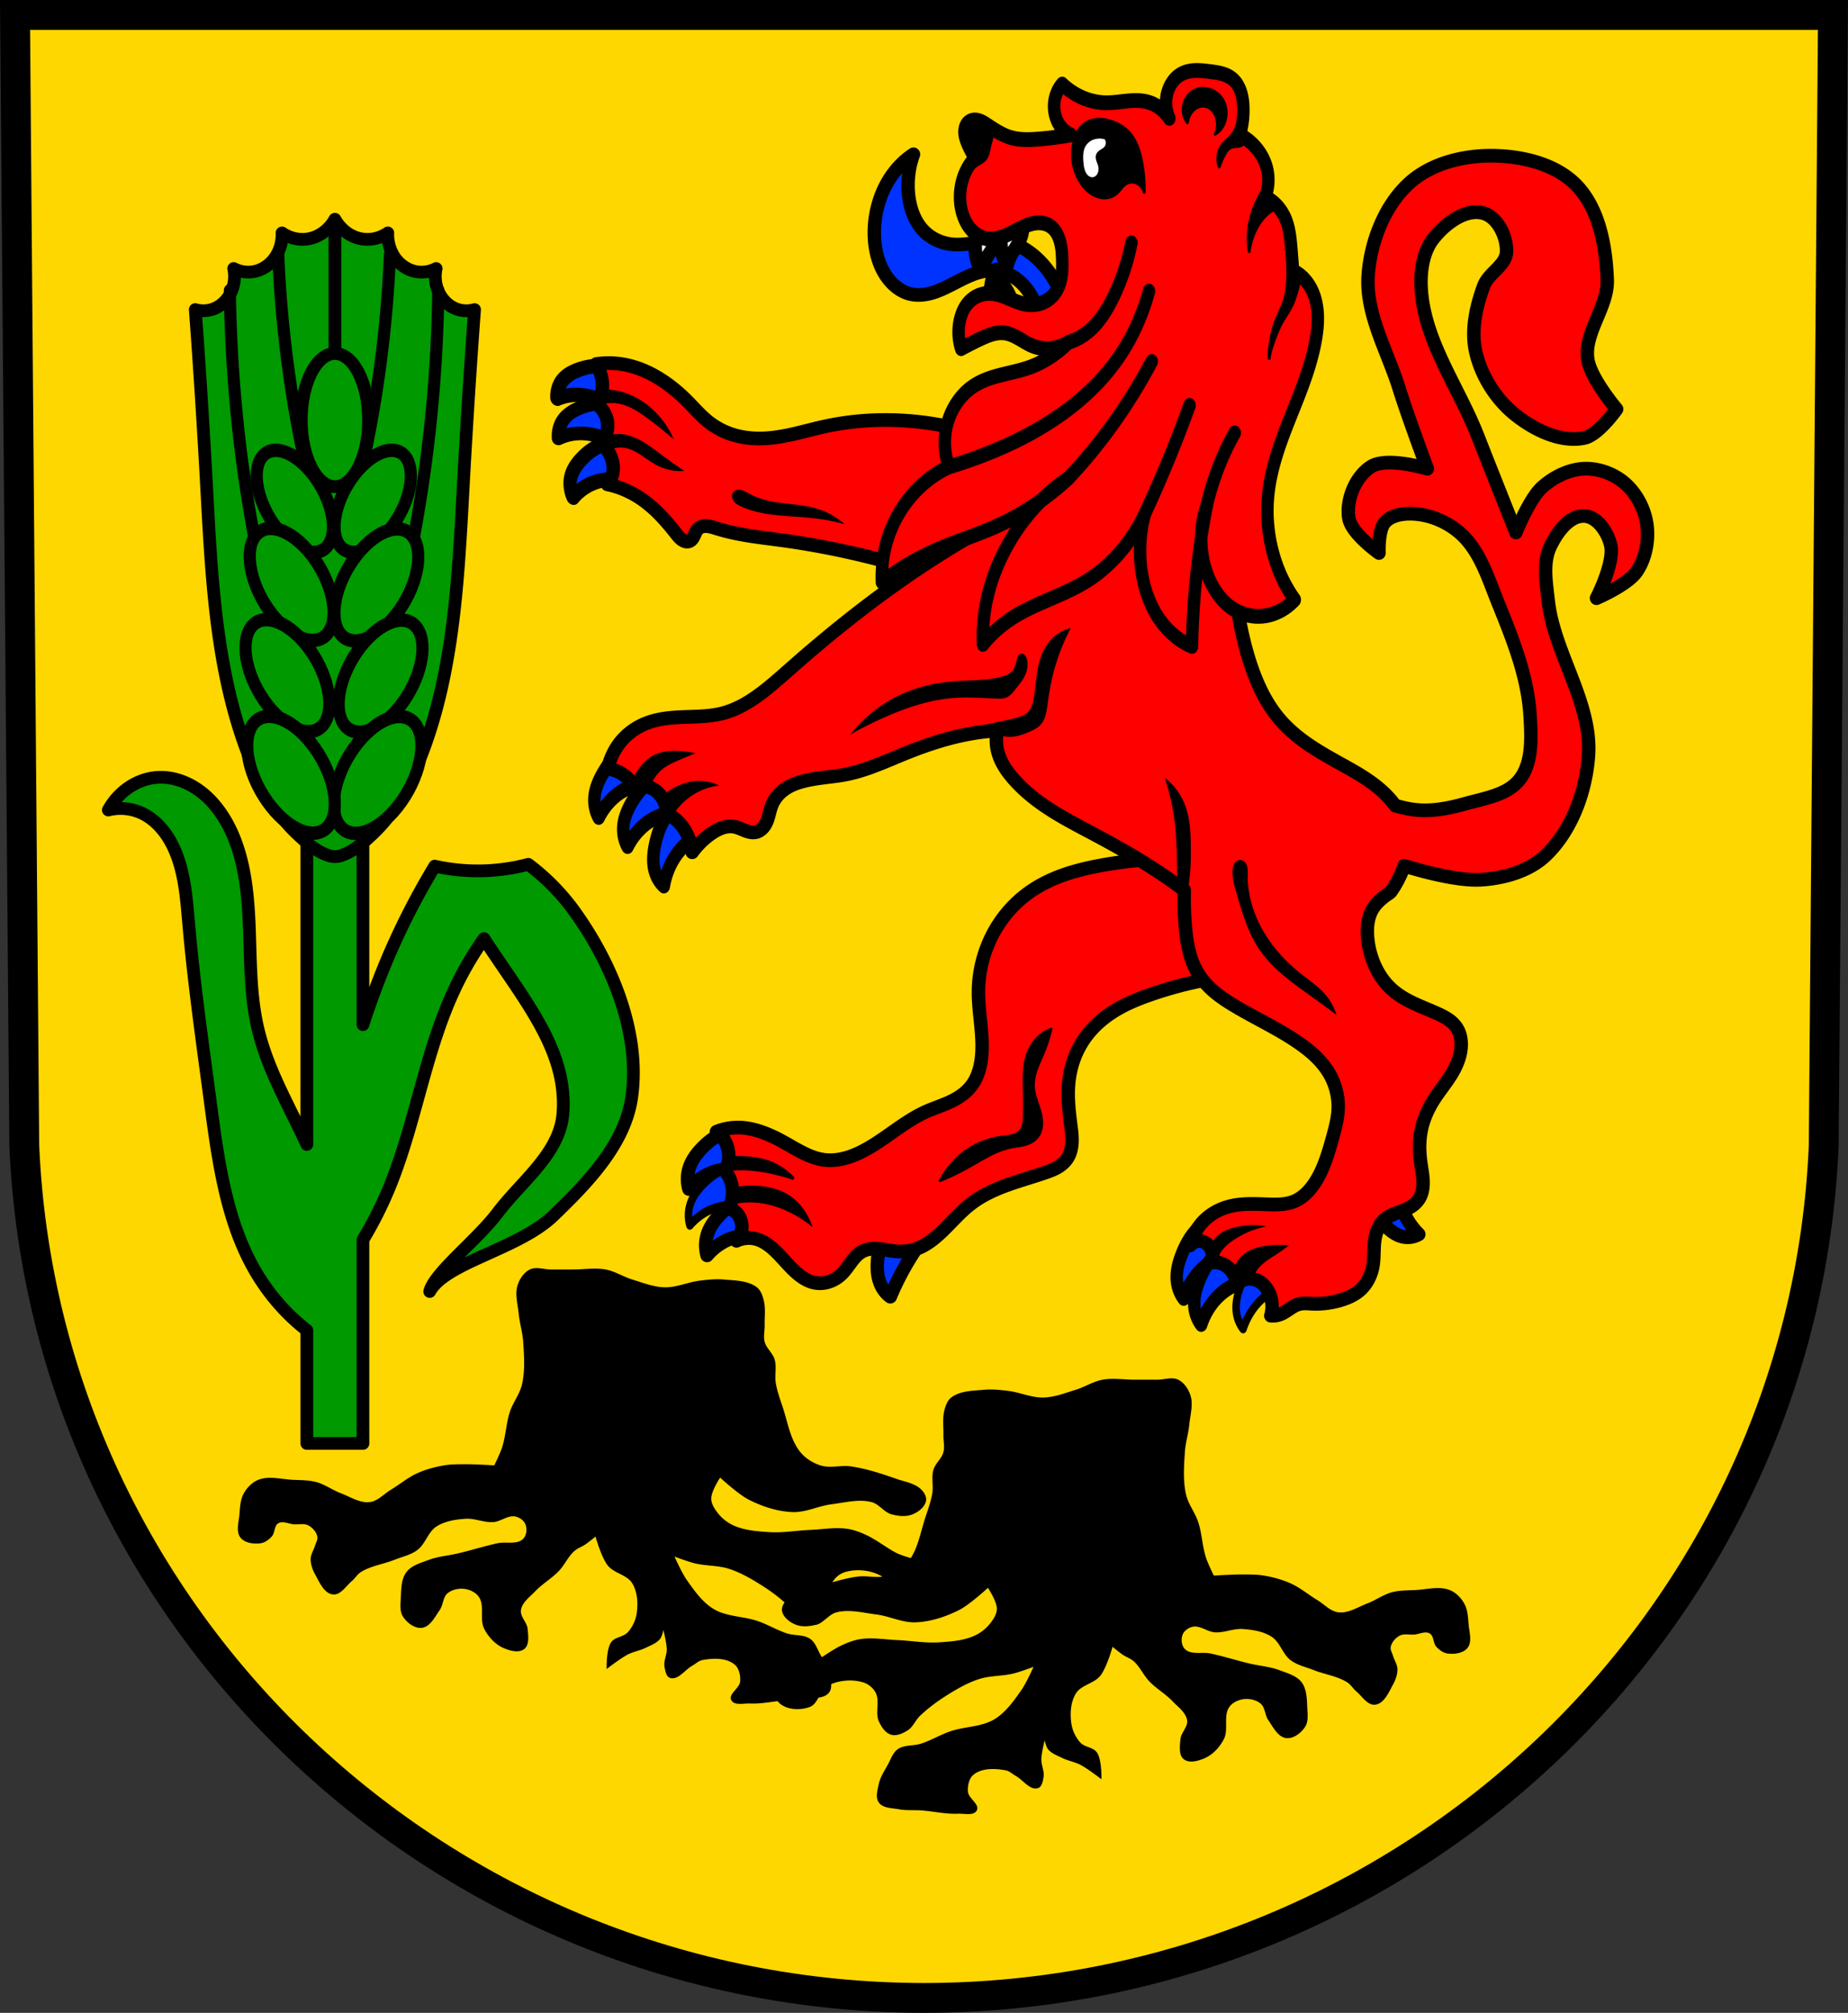 <svg xmlns="http://www.w3.org/2000/svg" width="726.469" height="791.22" viewBox="0 0 192.212 209.344"><rect x="0" y="0" width="192.212" height="209.344" fill="#333333" stroke="none"/><g transform="translate(-2.089 -7.323)"><path style="fill:gold;fill-opacity:1;fill-rule:evenodd;stroke:none;stroke-width:3.104;stroke-opacity:1" d="m192.736 8.875-.96 117.58c-2.092 49.46-43.439 88.631-93.581 88.659-50.097-.06-91.46-39.246-93.582-88.659l-.96-117.58h94.54z"/><path style="fill:none;fill-rule:evenodd;stroke:#000;stroke-width:3.104;stroke-opacity:1" d="m192.736 8.875-.96 117.58c-2.092 49.46-43.439 88.631-93.581 88.659-50.097-.06-91.46-39.246-93.582-88.659l-.96-117.58h94.54z"/><path style="fill:#000;stroke:none;stroke-width:.265;stroke-linecap:round;stroke-linejoin:round;stroke-miterlimit:4;stroke-dasharray:none;stroke-opacity:1" d="M82.78 151.158c-.132-.8.108-1.65-.116-2.43-.195-.68-.862-1.167-1.041-1.852-.147-.56.012-1.158 0-1.736-.02-.888.122-1.806-.116-2.662-.13-.466-.31-.98-.694-1.273-.946-.72-2.29-.703-3.473-.81-.807-.074-1.625.021-2.43.115-1.248.146-2.448.727-3.704.695-1.15-.03-2.256-.473-3.356-.81-.946-.29-1.805-.866-2.778-1.042-1.1-.2-2.238 0-3.356 0H59.4c-.733 0-1.54-.32-2.2 0-.617.3-1.06.967-1.272 1.62-.31.955.017 2.01.116 3.01.096.972.398 1.918.462 2.893.097 1.463.205 2.967-.115 4.398-.23 1.028-.947 1.892-1.273 2.893-.392 1.202-.42 2.502-.81 3.704-.209.64-.81 1.852-.81 1.852s-1.929-.12-2.894-.116c-.773.004-1.553-.012-2.315.116-.951.16-1.897.416-2.778.81-.996.446-1.842 1.173-2.777 1.736-.726.437-1.358 1.178-2.2 1.273-1.042.119-2.027-.553-3.009-.926-.871-.33-1.645-.917-2.546-1.157-.786-.21-1.617-.193-2.43-.231-1.195-.057-2.474-.436-3.588 0-.636.248-1.168.795-1.505 1.388-.37.652-.403 1.453-.463 2.2-.065.808-.39 1.796.116 2.43.45.563 1.37.675 2.083.579.446-.06.852-.365 1.158-.695.351-.38.244-1.132.694-1.389.47-.268 1.08.076 1.62.116.502.037 1.06-.12 1.505.116.437.23.82.674.926 1.157.068.311-.143.62-.232.926-.136.469-.452.901-.463 1.389-.012.562.193 1.128.463 1.62.448.815.93 1.977 1.852 2.084.798.091 1.354-.872 1.968-1.39.334-.28.558-.69.926-.925 1.039-.664 2.326-.818 3.472-1.273.819-.326 1.727-.51 2.43-1.042.832-.629 1.094-1.862 1.968-2.43.87-.567 1.973-.736 3.01-.81.968-.07 1.923.407 2.893.347.793-.05 1.536-.743 2.314-.58.43.092.88.402 1.042.811.187.472.124 1.142-.232 1.505-.63.643-1.781.273-2.662.463-1.363.293-2.695.716-4.05 1.041-1.038.249-2.127.318-3.125.695-.824.31-1.788.567-2.315 1.273-.543.728-.535 1.755-.579 2.662-.032.66-.13 1.414.232 1.967.416.638 1.213 1.254 1.967 1.158.866-.11 1.351-1.137 1.852-1.852.366-.523.32-1.326.81-1.736.46-.385 1.142-.533 1.736-.463.566.066 1.172.348 1.505.81.663.922.056 2.348.579 3.356.426.824 1.12 1.59 1.967 1.968.67.299 1.627.575 2.2.116.548-.441.408-1.382.346-2.084-.06-.692-.803-1.28-.694-1.967.129-.816.937-1.368 1.505-1.968.733-.775 1.694-1.31 2.43-2.083.607-.637.962-1.5 1.62-2.083.337-.299.787-.44 1.158-.695.363-.248 1.041-.81 1.041-.81s.596 2.156 1.274 3.01c.652.821 2.002.953 2.546 1.851.545.9.616 2.083.463 3.125a3.826 3.826 0 0 1-.926 1.968c-.453.5-1.356.483-1.736 1.041-.528.776-.463 2.778-.463 2.778s1.41-1.095 2.199-1.505c.585-.304 1.26-.404 1.852-.694.529-.259 1.13-.471 1.504-.926.21-.254.347-.926.347-.926s.331 1.302.348 1.968c.015.622-.337 1.238-.232 1.852.073.425.167 1.029.579 1.157.84.262 1.544-.847 2.315-1.273.347-.192.65-.506 1.041-.579 1.11-.208 2.488-.259 3.357.463.469.39.614 1.127.578 1.736-.042.724-1.259 1.324-.925 1.968.306.591 1.302.319 1.967.347 1.277.054 2.544-.258 3.82-.347.77-.055 1.555.027 2.314-.116.72-.135 1.655-.1 2.083-.695.384-.532.144-1.327 0-1.967-.158-.707-.574-1.333-.925-1.968-.311-.561-.518-1.249-1.042-1.62-.68-.482-1.64-.319-2.43-.579-1.035-.34-1.98-.915-3.01-1.273-1.512-.525-3.262-.44-4.63-1.273-1.165-.71-1.99-1.893-2.777-3.01-.527-.747-1.273-2.43-1.273-2.43s1.372.52 2.083.695c1.177.289 2.435.207 3.588.579 1.15.37 2.215.982 3.24 1.62 1.03.64 2.015 1.365 2.894 2.199.477.452.718 1.153 1.273 1.505.506.32 1.161.63 1.736.462.603-.176 1.013-.817 1.273-1.388.42-.919-.136-2.123.348-3.01a2.255 2.255 0 0 1 1.273-1.041c1.186-.362 2.605-.228 3.703.347.85.444.957 1.857 1.852 2.199 1.02.389 2.484.323 3.24-.463.512-.53.583-1.55.232-2.199-.68-1.26-2.566-1.274-3.819-1.968-1.06-.586-2.019-1.359-3.125-1.851-.59-.263-1.211-.491-1.852-.579-1.262-.173-2.546.062-3.82.116-1.427.06-2.855.325-4.281.231-1.254-.082-2.56-.176-3.704-.694a4.426 4.426 0 0 1-1.62-1.273c-.343-.434-.685-.953-.695-1.505-.013-.795.926-2.199.926-2.199s1.878 1.747 3.01 2.315c1.396.701 2.951 1.212 4.513 1.273 1.376.053 2.685-.637 4.051-.81 1.38-.176 2.818-.571 4.167-.232.789.199 1.3 1.053 2.083 1.273.705.199 1.522.28 2.199 0 .605-.25 1.257-.747 1.389-1.388.083-.408-.174-.86-.463-1.158-.674-.694-1.75-.835-2.662-1.157-1.51-.533-3.048-1.031-4.63-1.273-1.068-.164-2.212.216-3.24-.116-.795-.256-1.56-.739-2.084-1.389-1.064-1.323-1.31-3.136-1.852-4.745-.269-.799-.557-1.6-.694-2.43z"/><path style="fill:#000;stroke:none;stroke-width:.265;stroke-linecap:round;stroke-linejoin:round;stroke-miterlimit:4;stroke-dasharray:none;stroke-opacity:1" d="M99.058 162.624c.132-.8-.108-1.651.116-2.43.196-.681.862-1.167 1.041-1.853.147-.56-.012-1.157 0-1.736.02-.888-.122-1.806.116-2.662.13-.465.31-.98.695-1.273.946-.72 2.288-.702 3.472-.81.808-.073 1.625.022 2.43.116 1.248.146 2.448.727 3.704.694 1.15-.03 2.256-.472 3.356-.81.946-.29 1.805-.865 2.778-1.042 1.1-.2 2.238 0 3.356 0h2.315c.733 0 1.54-.32 2.2 0 .617.3 1.06.967 1.272 1.62.31.956-.017 2.011-.115 3.01-.096.972-.399 1.919-.463 2.893-.097 1.464-.205 2.967.115 4.399.23 1.028.947 1.891 1.274 2.893.391 1.202.42 2.502.81 3.704.208.64.81 1.851.81 1.851s1.928-.12 2.893-.115c.773.004 1.553-.013 2.315.115.951.16 1.898.416 2.778.81.996.447 1.842 1.174 2.778 1.737.725.436 1.357 1.177 2.199 1.273 1.042.118 2.028-.554 3.009-.926.871-.33 1.645-.917 2.546-1.158.786-.21 1.618-.192 2.43-.231 1.195-.057 2.475-.435 3.588 0 .636.249 1.168.795 1.505 1.389.37.651.403 1.452.463 2.199.065.808.39 1.797-.116 2.43-.45.564-1.369.676-2.083.58-.446-.061-.852-.365-1.157-.695-.352-.38-.245-1.133-.695-1.39-.47-.267-1.08.076-1.62.117-.502.037-1.06-.12-1.505.115-.437.231-.82.675-.926 1.158-.068.31.143.62.232.926.136.468.452.9.463 1.388.012.562-.193 1.128-.463 1.62-.448.815-.93 1.978-1.852 2.084-.798.092-1.354-.872-1.968-1.389-.333-.281-.558-.69-.926-.926-1.038-.663-2.326-.818-3.472-1.273-.819-.325-1.727-.51-2.43-1.041-.831-.63-1.094-1.863-1.968-2.431-.87-.566-1.973-.736-3.009-.81-.969-.07-1.924.408-2.893.347-.794-.05-1.537-.743-2.315-.579-.43.091-.88.402-1.042.81-.187.472-.124 1.143.232 1.505.63.643 1.781.274 2.662.463 1.363.293 2.695.717 4.05 1.042 1.038.248 2.127.318 3.125.694.824.311 1.789.567 2.315 1.273.543.728.535 1.755.579 2.662.032.66.13 1.415-.232 1.968-.415.637-1.212 1.253-1.967 1.157-.866-.11-1.351-1.137-1.852-1.852-.366-.523-.32-1.326-.81-1.736-.46-.384-1.141-.532-1.736-.463-.566.067-1.172.348-1.505.81-.663.922-.056 2.349-.578 3.357-.427.823-1.12 1.59-1.968 1.967-.67.3-1.627.576-2.199.116-.549-.44-.408-1.382-.347-2.083.06-.693.803-1.28.694-1.968-.129-.815-.937-1.367-1.504-1.967-.734-.775-1.695-1.311-2.43-2.083-.608-.637-.963-1.5-1.621-2.084-.337-.298-.787-.44-1.158-.694-.363-.249-1.041-.81-1.041-.81s-.596 2.156-1.273 3.009c-.653.822-2.003.954-2.547 1.852-.545.9-.616 2.083-.463 3.125.106.717.44 1.43.926 1.967.453.5 1.357.484 1.736 1.042.529.776.463 2.777.463 2.777s-1.41-1.094-2.199-1.504c-.585-.304-1.26-.405-1.852-.695-.528-.258-1.13-.47-1.504-.925-.21-.255-.347-.926-.347-.926s-.33 1.301-.348 1.967c-.015.622.337 1.239.232 1.852-.073.425-.167 1.029-.579 1.157-.84.262-1.544-.847-2.315-1.273-.347-.192-.65-.505-1.041-.578-1.11-.208-2.488-.259-3.357.463-.469.39-.614 1.127-.578 1.736.043.723 1.26 1.324.926 1.967-.307.591-1.303.32-1.968.347-1.277.054-2.544-.257-3.82-.347-.77-.054-1.555.027-2.314-.116-.72-.135-1.655-.1-2.083-.694-.384-.532-.143-1.328 0-1.968.158-.707.575-1.333.926-1.967.31-.562.517-1.25 1.041-1.62.68-.482 1.64-.32 2.43-.58 1.036-.339 1.981-.915 3.01-1.272 1.512-.525 3.262-.441 4.63-1.273 1.165-.71 1.99-1.894 2.777-3.01.527-.747 1.273-2.43 1.273-2.43s-1.372.52-2.083.694c-1.176.29-2.435.207-3.588.58-1.15.37-2.215.981-3.24 1.62-1.029.64-2.015 1.365-2.894 2.198-.477.453-.718 1.153-1.273 1.505-.506.32-1.161.63-1.736.463-.603-.176-1.012-.818-1.273-1.389-.42-.918.137-2.123-.348-3.01a2.255 2.255 0 0 0-1.273-1.04c-1.186-.363-2.605-.229-3.703.346-.85.445-.957 1.858-1.852 2.2-1.02.388-2.484.322-3.24-.463-.512-.531-.582-1.55-.232-2.2.68-1.26 2.566-1.274 3.82-1.967 1.059-.586 2.018-1.36 3.124-1.852.59-.263 1.211-.49 1.852-.579 1.262-.173 2.547.063 3.82.116 1.427.06 2.855.326 4.282.232 1.253-.083 2.56-.176 3.703-.695a4.426 4.426 0 0 0 1.62-1.273c.343-.433.686-.952.695-1.504.013-.796-.926-2.2-.926-2.2s-1.878 1.747-3.01 2.315c-1.396.702-2.95 1.213-4.513 1.273-1.376.054-2.685-.636-4.05-.81-1.38-.175-2.818-.57-4.167-.231-.79.198-1.3 1.052-2.084 1.273-.705.198-1.521.28-2.199 0-.605-.25-1.257-.748-1.389-1.389-.083-.407.174-.86.463-1.157.674-.695 1.75-.836 2.662-1.158 1.51-.532 3.048-1.03 4.63-1.273 1.068-.164 2.212.216 3.24-.116.795-.256 1.56-.738 2.084-1.388 1.064-1.323 1.31-3.137 1.852-4.746.269-.798.557-1.599.694-2.43z"/><g style="stroke-width:1.052"><g style="stroke-width:1.052"><path style="fill:#03f;fill-opacity:1;fill-rule:evenodd;stroke:#000;stroke-width:1.484;stroke-linecap:butt;stroke-linejoin:round;stroke-miterlimit:4;stroke-dasharray:none;stroke-opacity:1" d="M-361.733 49.15c-.547-.018-1.09.063-1.59.317-.535.273-.996.743-1.302 1.327.925.112 1.83.465 2.629 1.024 1.03.721 1.88 1.788 2.424 3.04l3.182-1.564c-.276-1.102-.866-2.093-1.653-2.777-.787-.683-1.746-1.05-2.712-1.246a5.94 5.94 0 0 0-.978-.122z" transform="matrix(.798 -.51 .501 .813 325.706 -174.34)"/><g style="stroke-width:1.052"><path d="M142.424 170.36a34.204 34.204 0 0 0-16.97-8.099 34.12 34.12 0 0 0-14.655.771 15.344 15.344 0 0 1 4.242-8.098c3.266-3.253 7.827-4.856 12.342-5.785 5.083-1.046 10.416-1.353 15.426 0a24.21 24.21 0 0 1 12.727 8.484zM159.133 137.095a34.203 34.203 0 0 0-12.31-14.213 34.119 34.119 0 0 0-13.74-5.157 15.345 15.345 0 0 1 7.129-5.725c4.294-1.674 9.116-1.318 13.625-.363 5.077 1.075 10.088 2.928 14.138 6.173 4.05 3.244 7 7.836 8.268 12.868z" style="fill:#03f;fill-opacity:1;fill-rule:evenodd;stroke:#000;stroke-width:7.259;stroke-linecap:butt;stroke-linejoin:round;stroke-miterlimit:4;stroke-dasharray:none;stroke-opacity:1" transform="matrix(.151 -.096 .111 .18 26.837 40.387)"/><path d="M-356.808 46.19a4.726 4.726 0 0 1-.428 1.883c-.395.85-1.052 1.527-1.82 1.878a2.98 2.98 0 0 1 .072 1.878 2.565 2.565 0 0 1-.787 1.235 1.973 1.973 0 0 1-1.252.473 3.566 3.566 0 0 1 0 2.818c-.339.76-.965 1.333-1.674 1.537 1.046.986 1.9 2.251 2.476 3.672.607 1.496.904 3.14 1.092 4.781.035.309.068.624.174.91.053.142.124.276.217.387a.761.761 0 0 0 .337.24.727.727 0 0 0 .425 0c.139-.04.27-.11.397-.187.254-.156.498-.348.78-.41.174-.039.357-.024.53.03.172.053.334.144.485.257.3.224.55.53.805.822 1.619 1.866 3.535 3.33 5.387 4.868a92.427 92.427 0 0 1 12.086 12.125l4.15-2.647 5.679-10.332c-3.364-3.168-7.238-5.585-11.357-7.087-2.003-.73-4.072-1.25-5.986-2.257-.957-.503-1.873-1.13-2.669-1.93a8.43 8.43 0 0 1-1.903-2.9c-.417-1.085-.598-2.27-.873-3.416-.516-2.142-1.39-4.19-2.694-5.806-1.01-1.252-2.27-2.226-3.65-2.823z" style="fill:red;fill-opacity:1;fill-rule:evenodd;stroke:#000;stroke-width:1.484;stroke-linecap:butt;stroke-linejoin:round;stroke-miterlimit:4;stroke-dasharray:none;stroke-opacity:1" transform="matrix(.798 -.51 .501 .813 325.706 -174.34)"/><path d="m-357.6 48.948-1.329 1.195c.849.174 1.651.647 2.275 1.345.71.793 1.17 1.839 1.584 2.882a48.283 48.283 0 0 1 1.165 3.287 9.61 9.61 0 0 0-.128-3.522c-.292-1.294-.86-2.5-1.638-3.48a7.217 7.217 0 0 0-1.93-1.707zM-360.913 53.324l.273 1.537c.705.033 1.397.372 1.911.94.378.416.656.941.903 1.476.246.536.468 1.09.754 1.597.566 1.005 1.386 1.809 2.33 2.284a58.61 58.61 0 0 1-1.13-2.647c-.299-.753-.585-1.516-.943-2.234-.358-.717-.794-1.392-1.35-1.907-.772-.716-1.765-1.094-2.748-1.046zM-351.12 65.945a.674.674 0 0 0-.656.4.936.936 0 0 0-.085.384c-.003.133.02.266.057.391.076.251.213.47.356.677 1.564 2.275 3.902 3.577 5.97 5.209.933.736 1.822 1.55 2.657 2.434a8.335 8.335 0 0 0-1.274-2.52c-.843-1.124-1.935-1.942-2.99-2.783-1.057-.84-2.114-1.745-2.835-2.98-.13-.224-.25-.459-.398-.667-.148-.21-.33-.395-.548-.486a.761.761 0 0 0-.254-.06z" style="fill:#000;fill-rule:evenodd;stroke:none;stroke-width:.297px;stroke-linecap:butt;stroke-linejoin:miter;stroke-opacity:1" transform="matrix(.798 -.51 .501 .813 325.706 -174.34)"/></g></g><path d="M-337.244 44.233c-1.253.797-2.325 1.98-3.078 3.4-.753 1.419-1.185 3.07-1.24 4.74-.05 1.513.215 3.06.883 4.356.67 1.295 1.762 2.316 3.024 2.638.776.197 1.588.131 2.362-.077.774-.209 1.516-.557 2.246-.923 1.46-.734 2.954-1.568 4.542-1.533 1.045.023 2.078.437 2.93 1.146 1.226 1.019 2.066 2.653 2.262 4.4l3.187-.481c-.44-2.177-1.437-4.195-2.827-5.728-1.228-1.354-2.795-2.34-4.473-2.532-1.814-.209-3.63.504-5.449.362-1.34-.105-2.684-.715-3.598-1.87-.797-1.008-1.222-2.369-1.336-3.737a9.67 9.67 0 0 1 .565-4.16zm-19.68 105.945a3.87 3.87 0 0 0-1.092.151c-.951.274-1.804.905-2.549 1.651-.661.664-1.269 1.463-1.512 2.443a3.958 3.958 0 0 0 .039 2.023 6.385 6.385 0 0 1 2.351-1.717 5.556 5.556 0 0 1 3.544-.247l1.005-3.87a3.992 3.992 0 0 0-1.786-.434zm69.734 3.813a6.24 6.24 0 0 0 .095 3.385c.342 1.076.975 1.998 1.693 2.778.639.694 1.386 1.309 2.244 1.478a2.516 2.516 0 0 0 1.71-.28 7.478 7.478 0 0 1-1.728-2.54 8.726 8.726 0 0 1-.62-4.098z" style="fill:#03f;fill-opacity:1;fill-rule:evenodd;stroke:#000;stroke-width:1.484;stroke-linecap:butt;stroke-linejoin:round;stroke-miterlimit:4;stroke-dasharray:none;stroke-opacity:1" transform="matrix(.942 0 0 .959 414.783 -19.047)"/><path d="M167.882 621.455a34.204 34.204 0 0 0-18.77 1.114 34.12 34.12 0 0 0-12.456 7.76 15.344 15.344 0 0 1-.202-9.141c1.286-4.426 4.505-8.034 8.007-11.03 3.944-3.373 8.465-6.22 13.505-7.457a24.21 24.21 0 0 1 15.243 1.275z" style="fill:#03f;fill-opacity:1;fill-rule:evenodd;stroke:#000;stroke-width:4.356;stroke-linecap:butt;stroke-linejoin:round;stroke-miterlimit:4;stroke-dasharray:none;stroke-opacity:1" transform="matrix(.178 0 0 .212 49.519 1.125)"/><path d="M-354.918 157.373a3.87 3.87 0 0 0-1.091.151c-.952.274-1.805.905-2.55 1.651-.661.664-1.268 1.463-1.511 2.443a3.958 3.958 0 0 0 .038 2.023 6.387 6.387 0 0 1 2.351-1.718 5.556 5.556 0 0 1 3.544-.246l1.005-3.87a3.994 3.994 0 0 0-1.786-.434zM-332.795 158.173l-4.978.26c-.936.337-1.774 1.041-2.346 1.973-.573.932-.874 2.06-1.028 3.195-.137 1.008-.158 2.078.199 3.009.24.625.646 1.16 1.148 1.512a29.96 29.96 0 0 1 2.224-4.249 27.144 27.144 0 0 1 4.781-5.7z" style="fill:#03f;fill-opacity:1;fill-rule:evenodd;stroke:#000;stroke-width:1.484;stroke-linecap:butt;stroke-linejoin:round;stroke-miterlimit:4;stroke-dasharray:none;stroke-opacity:1" transform="matrix(.942 0 0 .959 414.783 -19.047)"/><path d="M-308.013 120.605a46.527 46.527 0 0 0-8.7.774c-2.895.535-5.818 1.378-8.265 3.269a13.072 13.072 0 0 0-3.631 4.396 13.486 13.486 0 0 0-1.461 5.86c-.036 2.26.517 4.504.384 6.76-.068 1.147-.325 2.307-.91 3.228-.606.955-1.517 1.585-2.457 2.033-.94.448-1.93.738-2.879 1.163-2.531 1.136-4.693 3.205-7.207 4.396-1.278.605-2.666.978-4.035.788-1.638-.227-3.11-1.228-4.613-2.028a15.004 15.004 0 0 0-2.306-1.015c-.813-.27-1.653-.445-2.498-.45a6.47 6.47 0 0 0-2.402.45c.74.469 1.262 1.385 1.345 2.367a3.486 3.486 0 0 1-.384 1.916c.392.457.663 1.053.768 1.69a3.77 3.77 0 0 1-.384 2.367c.36.061.702.262.96.564.257.302.429.703.481 1.126.041.331.01.675-.09.988-.1.314-.27.597-.486.815a3.214 3.214 0 0 1 2.253-.173c.603.177 1.16.53 1.666.955.506.425.964.921 1.423 1.414.458.493.92.985 1.43 1.401.512.416 1.076.755 1.684.911 1.141.294 2.388-.11 3.267-1.014.35-.361.643-.791.955-1.199.311-.407.65-.8 1.063-1.055.561-.348 1.22-.416 1.854-.371.634.044 1.26.195 1.893.258.773.077 1.56.022 2.306-.225 1.15-.38 2.159-1.195 3.083-2.083.923-.889 1.79-1.866 2.779-2.65 2.522-2 5.631-2.599 8.552-3.606.48-.166.962-.346 1.403-.627.44-.28.843-.669 1.095-1.177.248-.498.34-1.085.343-1.662.004-.577-.076-1.149-.15-1.719-.207-1.567-.377-3.162-.193-4.733.16-1.366.591-2.688 1.25-3.832.866-1.504 2.106-2.677 3.463-3.55 1.357-.875 2.832-1.466 4.32-1.972a43.607 43.607 0 0 1 8.936-2.028l-.673-12.396a46.349 46.349 0 0 0-5.232-.324z" style="fill:red;fill-opacity:1;fill-rule:evenodd;stroke:#000;stroke-width:1.484;stroke-linecap:butt;stroke-linejoin:round;stroke-miterlimit:4;stroke-dasharray:none;stroke-opacity:1" transform="matrix(.942 0 0 .959 414.783 -19.047)"/><path d="M-322.075 139.14c-1.143.376-2.12 1.39-2.575 2.675-.458 1.292-.395 2.744-.368 4.142a69.82 69.82 0 0 1 0 2.59 5.797 5.797 0 0 1-.039.665c-.03.22-.084.438-.182.629-.099.193-.24.354-.4.479a1.78 1.78 0 0 1-.522.276c-.369.126-.756.15-1.138.194-1.558.181-3.097.734-4.415 1.726-1.029.775-1.914 1.812-2.575 3.02a30.29 30.29 0 0 0 3.09-1.467c1.533-.836 3.042-1.824 4.71-2.158.579-.116 1.172-.15 1.74-.333.283-.091.56-.22.807-.405.248-.186.467-.431.616-.729.193-.384.263-.841.245-1.287a5.166 5.166 0 0 0-.245-1.3c-.252-.827-.617-1.628-.662-2.503-.034-.663.12-1.322.342-1.932.222-.61.51-1.185.761-1.78.339-.8.61-1.64.81-2.502zm-34.834 13.869c-.226 0-.451.004-.677.011l-.338 1.373a12.038 12.038 0 0 1 1.82-.122c1.039.01 2.074.153 3.096.366.85.177 1.692.401 2.524.672a6.988 6.988 0 0 0-2.211-1.587c-1.123-.502-2.337-.66-3.538-.702a19.071 19.071 0 0 0-.676-.011zm1.825 3.219c-.725-.002-1.45.067-2.164.21l-.077 1.555a8.827 8.827 0 0 1 2.73-.213c1.176.092 2.334.421 3.435.915.852.382 1.672.863 2.445 1.434-.463-1.133-1.215-2.1-2.134-2.746-1.051-.738-2.288-1.043-3.51-1.128a10.81 10.81 0 0 0-.725-.027z" style="fill:#000;fill-rule:evenodd;stroke:#000;stroke-width:.297px;stroke-linecap:butt;stroke-linejoin:miter;stroke-opacity:1" transform="matrix(.942 0 0 .959 414.783 -19.047)"/><path d="M111.267 413.62a34.203 34.203 0 0 0-17.846 5.922 34.12 34.12 0 0 0-10.03 10.713 15.344 15.344 0 0 1-2.555-8.778c.1-4.608 2.277-8.925 4.887-12.723 2.94-4.277 6.572-8.195 11.121-10.692a24.209 24.209 0 0 1 15.055-2.704zM128.13 427.897a34.203 34.203 0 0 0-17.845 5.923 34.12 34.12 0 0 0-10.03 10.713 15.344 15.344 0 0 1-2.556-8.779c.1-4.607 2.277-8.924 4.888-12.723 2.939-4.277 6.57-8.194 11.12-10.691a24.209 24.209 0 0 1 15.055-2.705z" style="fill:#03f;fill-opacity:1;fill-rule:evenodd;stroke:#000;stroke-width:7.259;stroke-linecap:butt;stroke-linejoin:round;stroke-miterlimit:4;stroke-dasharray:none;stroke-opacity:1" transform="matrix(.178 0 0 .212 49.519 1.125)"/><path d="M142.193 438.927a34.202 34.202 0 0 0-14.854 11.528 34.118 34.118 0 0 0-5.889 13.442 15.344 15.344 0 0 1-5.333-7.426c-1.44-4.378-.826-9.174.37-13.625 1.347-5.011 3.467-9.915 6.925-13.785a24.208 24.208 0 0 1 13.294-7.564zM450.044 645.309a34.203 34.203 0 0 0-16.657 8.723 34.119 34.119 0 0 0-8.171 12.19 15.344 15.344 0 0 1-3.937-8.251c-.645-4.564.807-9.175 2.77-13.345 2.212-4.695 5.164-9.147 9.252-12.345a24.209 24.209 0 0 1 14.421-5.097z" style="fill:#03f;fill-opacity:1;fill-rule:evenodd;stroke:#000;stroke-width:7.259;stroke-linecap:butt;stroke-linejoin:round;stroke-miterlimit:4;stroke-dasharray:none;stroke-opacity:1" transform="matrix(.178 0 0 .212 49.519 1.125)"/><path d="M460.27 658.076a34.203 34.203 0 0 0-16.656 8.723 34.119 34.119 0 0 0-8.171 12.19 15.344 15.344 0 0 1-3.938-8.251c-.645-4.564.808-9.175 2.771-13.345 2.211-4.695 5.164-9.147 9.251-12.345a24.209 24.209 0 0 1 14.422-5.097z" style="fill:#03f;fill-opacity:1;fill-rule:evenodd;stroke:#000;stroke-width:7.259;stroke-linecap:butt;stroke-linejoin:round;stroke-miterlimit:4;stroke-dasharray:none;stroke-opacity:1" transform="matrix(.178 0 0 .212 49.519 1.125)"/><path d="M484.745 660.235a34.203 34.203 0 0 0-16.657 8.723 34.119 34.119 0 0 0-8.17 12.19 15.344 15.344 0 0 1-3.938-8.25c-.645-4.564.807-9.176 2.771-13.346 2.211-4.695 5.164-9.147 9.25-12.345a24.209 24.209 0 0 1 14.423-5.096z" style="fill:#03f;fill-opacity:1;fill-rule:evenodd;stroke:#000;stroke-width:4.356;stroke-linecap:butt;stroke-linejoin:round;stroke-miterlimit:4;stroke-dasharray:none;stroke-opacity:1" transform="matrix(.178 0 0 .212 49.519 1.125)"/><path transform="matrix(.249 0 0 .254 415.837 -13.873)" d="M-1038.5 147.213c-12.09-.088-25.463 3.184-34.492 11.226-10.215 9.1-16.012 23.666-17.113 37.301-1.304 16.138 8.016 31.392 12.906 46.826 3.51 11.078 11.777 32.81 11.777 32.81s-16.899-5.016-23.555-.84c-6.488 4.07-10.43 13.462-9.253 21.03.976 6.283 12.619 14.303 12.619 14.303s-.413-9.491 2.523-12.619c2.98-3.174 8.278-3.69 12.62-3.365 7.013.525 14.159 3.665 19.349 8.412 7.779 7.114 11.123 18.017 15.142 27.762 6.126 14.849 12.473 30.237 13.461 46.27.542 8.788 1.166 19.103-4.207 26.08-5.055 6.564-14.726 7.894-22.714 10.095-6.808 1.875-14.013 3.298-21.032 2.523-2.49-.274-5.343-.894-8.345-1.699-5.533-7.457-13.472-12.053-21.182-16.248-10.106-5.499-20.574-11.01-28.25-20.48-6.123-7.555-10.078-17.2-12.84-27.106-4.85-17.393-6.265-36.091-4.107-54.215l-58.037-17.467c-28.223 10.887-55.47 25.246-81.15 42.768-16.344 11.151-32.043 23.57-47.253 36.744-8.573 7.425-17.344 15.29-27.734 18.07-6.54 1.75-13.335 1.37-20.031 1.81-4.172.273-8.358.876-12.327 2.407-4.523 1.746-8.757 4.75-11.812 9.035-1.99 2.792-3.454 6.095-4.26 9.608 1.78.174 3.533.71 5.16 1.574 2.536 1.348 4.757 3.504 6.358 6.176 2.74-1.07 5.87-.672 8.351 1.064 2.841 1.99 4.743 5.709 4.903 9.584 2.336 1.063 4.463 2.75 6.173 4.899 2.367 2.972 3.915 6.828 4.36 10.861 2.279-3.049 4.99-5.652 7.99-7.668 1.461-.982 2.998-1.829 4.621-2.355 1.624-.527 3.34-.724 5.002-.41 1.571.296 3.052 1.035 4.569 1.6 1.516.563 3.144.955 4.693.528 1.683-.463 3.11-1.878 3.994-3.62 1.13-2.225 1.426-4.897 2.36-7.243 1.057-2.659 2.909-4.813 5.035-6.36 2.125-1.546 4.522-2.518 6.95-3.222 6.354-1.843 12.978-1.913 19.43-3.195 8.545-1.698 16.663-5.492 24.877-8.73 8.765-3.456 17.727-6.306 26.875-7.882a99.99 99.99 0 0 1 11.078-1.277 18.409 18.409 0 0 0-.183 7.027c.85 5.027 3.733 9.252 6.902 12.78 9.175 10.214 21.125 16.124 32.686 22.146 9.924 5.17 19.77 10.582 29.234 16.826a214.86 214.86 0 0 1 9.444 6.602c-.131 4.688-.01 9.385.363 14.055.515 6.46 1.571 13.054 4.539 18.529 3.532 6.517 9.386 10.765 15.254 14.268 9.486 5.662 19.557 9.988 28.69 16.4 5.093 3.576 10.007 7.97 12.894 14.055 1.72 3.624 2.653 7.78 2.54 11.925-.106 3.94-1.134 7.755-2.179 11.5-1.717 6.155-3.548 12.375-6.719 17.676-2.253 3.768-5.24 7.062-8.896 8.733-3.6 1.644-7.577 1.621-11.44 1.492-5.157-.173-10.366-.49-15.435.638-4.895 1.09-9.666 3.617-13.074 7.88-1.89 2.363-3.33 5.222-4.178 8.306 1.288-1.42 3.164-2.074 4.904-1.705 1.607.34 3.066 1.539 3.89 3.191.826 1.653 1 3.731.468 5.541 2.2-.349 4.502.268 6.355 1.703 2.057 1.595 3.533 4.19 3.996 7.03 1.992-1.762 4.633-2.478 7.082-1.918 2.545.582 4.82 2.516 6.172 5.111 1.508 2.896 1.852 6.589.91 9.797a8.987 8.987 0 0 0 4.176-.639c2.59-1.055 4.778-3.292 7.443-4.047 1.832-.518 3.748-.294 5.631-.212 4.278.185 8.58-.384 12.711-1.704 2.87-.916 5.709-2.231 7.988-4.472 2.417-2.376 4.098-5.747 4.723-9.371.579-3.355.276-6.841.727-10.223.391-2.94 1.406-5.855 3.267-7.879 1.153-1.253 2.579-2.115 4.047-2.773 1.468-.659 2.993-1.13 4.488-1.7 1.422-.542 2.827-1.18 4.1-2.1 1.273-.918 2.414-2.133 3.164-3.65 1.01-2.041 1.248-4.496 1.117-6.851-.13-2.355-.606-4.662-.935-6.99-.578-4.085-.703-8.296 0-12.354.847-4.895 2.877-9.434 5.447-13.418 2.097-3.25 4.553-6.16 6.687-9.377 2.135-3.216 3.976-6.837 4.57-10.853.395-2.662.2-5.51-.907-7.88-.81-1.728-2.066-3.126-3.47-4.212-1.403-1.086-2.954-1.88-4.519-2.604-7.014-3.243-14.631-5.336-20.52-10.859-5.205-4.884-8.62-12.262-9.443-20.021-.217-2.047-.262-4.128 0-6.166.265-2.04.847-4.036 1.815-5.758 1.339-2.382 3.342-4.129 5.373-5.7.886-.685 2.019-1.138 2.666-2.054a42.385 42.385 0 0 0 5.35-10.346c10.598 3.159 23.578 6.25 32.394 5.678 9.564-.62 19.966-3.503 26.922-10.096 10.664-10.106 16.528-25.733 17.666-40.38 1.707-21.972-14.42-42.032-16.826-63.938-.797-7.253-2.287-15.282.842-21.873 2.726-5.744 7.953-12.935 14.302-12.62 5.351.267 9.648 6.58 10.936 11.78 1.814 7.33-5.889 21.873-5.889 21.873s13.026-5.433 16.826-10.938c3.75-5.431 5.155-12.817 4.205-19.35-.92-6.333-4.367-12.689-9.253-16.823-4.536-3.839-10.886-6.092-16.825-5.889-6.403.218-12.855 3.34-17.668 7.57-5.382 4.73-10.935 18.508-10.935 18.508s-10.713-26.336-15.985-39.539c-7.936-19.876-22.058-38.38-23.556-59.73-.505-7.192.55-15.4 5.049-21.034 4.879-6.11 13.526-12.57 21.033-10.382 5.88 1.712 9.69 9.584 9.531 15.707-.146 5.65-7.538 8.736-9.533 14.025-3.191 8.462-5.377 18.105-3.365 26.922 2.3 10.086 8.624 19.773 16.826 26.078 7.945 6.107 18.788 11.276 28.603 9.256 5.84-1.202 13.46-11.78 13.46-11.78s-10.93-12.636-12.063-20.476c-1.6-11.06 8.566-21.354 8.138-32.52-.52-13.588-3.32-29.051-12.9-38.703-8.768-8.833-22.888-11.976-35.334-12.066z" style="fill:red;fill-opacity:1;fill-rule:evenodd;stroke:#000;stroke-width:5.609;stroke-linecap:butt;stroke-linejoin:round;stroke-miterlimit:4;stroke-dasharray:none;stroke-opacity:1"/><path d="M-319.881 95.626c-.853.17-1.66.652-2.279 1.362-.529.607-.918 1.372-1.16 2.192-.4 1.36-.397 2.837-.688 4.235-.078.376-.181.755-.387 1.059-.18.265-.43.458-.695.593a4.059 4.059 0 0 1-.83.289c-.727.188-1.46.332-2.193.48-1.162.233-2.42.604-3.58.858l.356.326c.45.038.903.055 1.354.05.495-.005.991-.037 1.483.025.562.071 1.112.263 1.677.303.83.058 1.65-.217 2.428-.555.51-.22 1.033-.488 1.376-.983.191-.275.316-.607.4-.948.085-.34.131-.693.18-1.043.136-.966.294-1.93.516-2.873.3-1.272.715-2.505 1.225-3.681.25-.577.523-1.14.817-1.689z" style="fill:#000;fill-rule:evenodd;stroke:none;stroke-width:.297px;stroke-linecap:butt;stroke-linejoin:miter;stroke-opacity:1" transform="matrix(.942 0 0 .959 414.783 -19.047)"/><path d="M-325.24 98.388a.43.43 0 0 0-.321.1.754.754 0 0 0-.208.327c-.045.127-.07.263-.1.396-.076.337-.179.673-.37.94-.152.209-.352.364-.565.477-.213.112-.44.183-.668.245-1.71.461-3.487.377-5.239.506-2.533.187-5.063.838-7.334 2.168-1.558.914-2.983 2.142-4.191 3.615a44.688 44.688 0 0 1 3.821-1.88c2.482-1.076 5.063-1.917 7.704-2.096 1.56-.106 3.123.02 4.684.073.375.012.762.018 1.11-.145.424-.198.737-.62 1.048-1.012.36-.454.744-.895.985-1.446.214-.487.304-1.06.185-1.59a1.295 1.295 0 0 0-.147-.39.62.62 0 0 0-.284-.26.41.41 0 0 0-.11-.028zM-363.564 108.923c-.88-.005-1.767.13-2.55.588-.613.357-1.138.899-1.573 1.517a7.89 7.89 0 0 0-.801 1.446 21.415 21.415 0 0 0 2.188.398 4.19 4.19 0 0 1 1.079-1.735c.575-.543 1.278-.86 1.972-1.157.644-.275 1.291-.54 1.941-.794a10.891 10.891 0 0 0-2.256-.264zM-309.51 111.842c.523 1.511.892 3.095 1.095 4.708.199 1.581.239 3.183.273 4.78.014.642.028 1.285.061 1.926.024.464.027.928.06 1.391.037.501.04 1.012.153 1.498.066.288.158.635.304.82.101-.317.207-.633.273-.963.364-1.811.666-3.667.67-5.528.004-1.932.042-3.978-.67-5.742-.48-1.189-1.26-2.207-2.22-2.89zM-361.03 112.185c-.971.025-1.93.334-2.805.831-.478.272-.932.6-1.355.976l.554 1.482.647.759c.2-.36.426-.7.678-1.012a6.925 6.925 0 0 1 1.665-1.482 6.814 6.814 0 0 1 2.958-1.048 5.14 5.14 0 0 0-2.342-.506zM-301.137 120.756a.732.732 0 0 0-.593.28c-.1.12-.168.273-.21.433-.044.16-.063.328-.07.496-.033.805.195 1.59.42 2.351.585 1.981 1.185 3.995 2.238 5.688 1.492 2.398 3.753 3.94 5.922 5.469.97.682 1.933 1.375 2.89 2.078a6.057 6.057 0 0 0-.792-1.641c-.806-1.167-1.961-1.908-3.03-2.734-2.22-1.713-4.217-3.975-5.27-6.836-.444-1.207-.713-2.514-.7-3.828.004-.247.016-.495-.01-.74-.024-.245-.088-.492-.222-.682a.764.764 0 0 0-.573-.334zM-299.82 160.364a8.254 8.254 0 0 0-2.15.3c-.4.11-.795.252-1.163.465-.368.213-.71.499-.972.869a3.018 3.018 0 0 0-.48 1.1l.28.819.52.35c.168-.488.42-.936.737-1.31.347-.41.766-.727 1.198-1.006.474-.307.969-.573 1.476-.795a9.926 9.926 0 0 1 2.095-.656 8.23 8.23 0 0 0-1.54-.136zM-297.123 162.508c-.447.012-.893.052-1.336.121-.532.084-1.062.21-1.562.44s-.97.568-1.33 1.035a3.607 3.607 0 0 0-.699 1.708l.379.515a13.652 13.652 0 0 1 1.936-.257c.097-.268.225-.52.379-.749.542-.806 1.365-1.265 2.135-1.755.49-.313.97-.648 1.437-1.006a10.379 10.379 0 0 0-1.34-.052z" style="fill:#000;fill-rule:evenodd;stroke:none;stroke-width:.297px;stroke-linecap:butt;stroke-linejoin:miter;stroke-opacity:1" transform="matrix(.942 0 0 .959 414.783 -19.047)"/><path d="M-326.766 50.595a6.552 6.552 0 0 0-.787 2.58 5.662 5.662 0 0 0 .11 1.805c.11.474.295.924.542 1.322.112-.433.277-.847.488-1.226.235-.423.526-.8.76-1.225.215-.391.383-.827.433-1.29a2.7 2.7 0 0 0-.325-1.612zm-2.842.543a6.55 6.55 0 0 0-.786 2.579c-.055.603-.03 1.22.108 1.806.112.473.296.923.543 1.321.112-.432.277-.846.488-1.225.235-.423.526-.801.76-1.225.215-.392.383-.827.433-1.29a2.7 2.7 0 0 0-.325-1.612zm1.542 5.583a4.468 4.468 0 0 0-.543 1.322 5.663 5.663 0 0 0-.108 1.806 6.55 6.55 0 0 0 .786 2.579l1.221-.355a2.7 2.7 0 0 0 .326-1.612 3.481 3.481 0 0 0-.434-1.29c-.234-.424-.525-.802-.76-1.225a5.258 5.258 0 0 1-.488-1.225z" style="fill:#fff;fill-rule:evenodd;stroke:#000;stroke-width:1.484;stroke-linecap:round;stroke-linejoin:round;stroke-miterlimit:4;stroke-dasharray:none;stroke-opacity:1" transform="matrix(.942 0 0 .959 414.783 -19.047)"/><path d="M490.117 323.451c-11.87-13.913-17.648-32.85-15.565-51.02 1.545-13.487 7.135-26.142 12.95-38.407 5.817-12.265 11.987-24.546 14.83-37.82.876-4.086 1.43-8.267 1.224-12.442-.207-4.174-1.198-8.353-3.26-11.989a22.227 22.227 0 0 0-11.197-9.67 515.224 515.224 0 0 0-1.018-11.198c-.479-4.692-1.048-9.475-3.054-13.743-2.41-5.128-6.899-9.241-12.216-11.198 2.067-4.41 2.437-9.591 1.018-14.251-1.334-4.38-4.17-8.207-7.636-11.198a31.502 31.502 0 0 0-8.144-5.09 37.755 37.755 0 0 0 2.036-12.725c-.033-2.514-.323-5.044-1.114-7.43-.791-2.388-2.103-4.633-3.976-6.312-1.89-1.695-4.28-2.755-6.734-3.404-2.455-.649-4.993-.91-7.518-1.177-3.131-.332-6.277-.677-9.422-.517-3.145.16-6.318.851-9.024 2.461-3.538 2.105-6.089 5.749-7.004 9.763a16.216 16.216 0 0 0 1.527 11.197 22.344 22.344 0 0 0-11.198-7.635c-4.171-1.234-8.608-1.216-12.946-.89-4.338.326-8.664.95-13.013.89-9.183-.125-18.295-3.405-25.45-9.161a15.044 15.044 0 0 0-4.582 8.652c-.519 3.382.171 6.936 1.917 9.877a15.051 15.051 0 0 0 7.755 6.411 233.564 233.564 0 0 1-18.834 2.036c-5.794.39-11.714.55-17.306-1.018-4.323-1.213-8.292-3.415-12.216-5.599-2.033-1.131-4.123-2.282-6.423-2.63-1.15-.175-2.343-.14-3.456.2s-2.142.995-2.846 1.921c-.976 1.286-1.258 3.002-1.057 4.604.201 1.602.843 3.114 1.566 4.558a39.69 39.69 0 0 0 4.581 7.126 25.605 25.605 0 0 0-7.126 10.18 25.45 25.45 0 0 0-1.527 11.706c.445 4.184 1.981 8.288 4.64 11.548 2.66 3.26 6.472 5.626 10.63 6.267 3.875.597 7.838-.29 11.521-1.634 3.683-1.344 7.188-3.143 10.875-4.474 2.576-.93 5.265-1.632 8.003-1.677 2.738-.045 5.54.606 7.776 2.186 2.39 1.688 3.985 4.328 4.873 7.116.887 2.788 1.124 5.739 1.236 8.663.093 2.446.102 4.906-.24 7.33-.343 2.424-1.048 4.82-2.305 6.921-1.892 3.16-4.99 5.522-8.45 6.783-3.46 1.261-7.26 1.458-10.893.852-6.264-1.046-12.011-4.392-18.324-5.09-2.884-.319-5.844-.065-8.593.865-2.75.93-5.28 2.545-7.186 4.734-1.657 1.903-2.82 4.205-3.563 6.617a22.765 22.765 0 0 0 .509 14.76 251.236 251.236 0 0 1 10.69-4.58c4.874-1.957 10.068-3.793 15.27-3.054 2.723.386 5.298 1.465 7.776 2.66 2.478 1.194 4.904 2.518 7.493 3.448 6.923 2.483 14.88 1.915 21.379-1.527a64.84 64.84 0 0 1-23.048 12.338c-5.562 1.646-11.315 2.536-16.982 3.775-5.666 1.239-11.33 2.86-16.317 5.823-8.035 4.774-13.938 13.118-15.423 22.345a30.785 30.785 0 0 0 2.036 16.797 65.059 65.059 0 0 0-19.851 12.216c-7.249 6.516-13.025 14.738-16.288 23.922a53.957 53.957 0 0 0-3.054 20.36 165.086 165.086 0 0 1 30.54-15.27c12.053-4.536 24.606-7.65 36.648-12.216a161.752 161.752 0 0 0 41.739-23.413c-14.847 8.239-27.575 20.26-36.649 34.611-4.685 7.41-8.416 15.455-10.689 23.922-1.999 7.448-2.86 15.2-2.545 22.905a69.097 69.097 0 0 1 13.234-10.689c14.936-9.277 32.866-12.55 48.356-20.868 13.82-7.423 25.449-18.872 33.085-32.576a59.475 59.475 0 0 0-2.036 27.995c1.428 8.485 4.776 16.718 10.18 23.413a44.115 44.115 0 0 0 19.342 13.743 341.949 341.949 0 0 1 8.653-69.222c-4.335 10.453-4.335 22.63 0 33.084 2.817 6.791 7.494 12.922 13.743 16.796 5.146 3.19 11.256 4.77 17.306 4.581 7.457-.231 14.801-3.169 20.36-8.144z" style="fill:red;fill-opacity:1;fill-rule:evenodd;stroke:#000;stroke-width:7.259;stroke-linecap:butt;stroke-linejoin:round;stroke-miterlimit:4;stroke-dasharray:none;stroke-opacity:1" transform="matrix(.178 0 0 .212 49.519 1.125)"/><path d="M357.776 263.9a269.199 269.199 0 0 0 48.76-57.34M402.568 281.205a597.61 597.61 0 0 0 26.063-53.09M438.707 277.134a121.45 121.45 0 0 1 16.33-35.547M288.042 258.301a323.976 323.976 0 0 0 17.183-4.86c15.856-4.96 31.376-11.164 45.806-19.399 14.047-8.017 27.12-18.052 37.183-30.715a98.93 98.93 0 0 0 16.705-31.255M357.776 197.223a36.938 36.938 0 0 0 13.732-6.83c5.126-4.071 9.08-9.443 12.395-15.088a96.886 96.886 0 0 0 10.778-26.943" style="fill:none;fill-rule:evenodd;stroke:#000;stroke-width:7.259;stroke-linecap:round;stroke-linejoin:miter;stroke-miterlimit:4;stroke-dasharray:none;stroke-opacity:1" transform="matrix(.178 0 0 .212 49.519 1.125)"/><path d="M363.92 100.205c-1.694 3.865-1.758 8.413-.175 12.324 1.198 2.957 3.384 5.592 6.293 6.904a10.295 10.295 0 0 0 5.713.802 9.981 9.981 0 0 0 5.212-2.462c1.748-1.59 2.872-3.785 3.468-6.072.597-2.287.697-4.675.64-7.038-.039-1.554-.146-3.122-.588-4.612-.443-1.49-1.246-2.91-2.472-3.866-.836-.652-1.84-1.066-2.873-1.31-1.032-.242-2.097-.32-3.157-.35-2.728-.078-5.555.184-7.953 1.485a10.037 10.037 0 0 0-4.108 4.195z" style="fill:#fff;fill-rule:evenodd;stroke:#000;stroke-width:1.452px;stroke-linecap:butt;stroke-linejoin:miter;stroke-opacity:1" transform="matrix(.178 0 0 .212 49.519 1.125)"/><path d="M-305.185 37.07a2.238 2.238 0 0 0-.532.045c-.4.085-.785.289-1.092.603a2.435 2.435 0 0 0-.665 1.604c-.016.547.163 1.099.485 1.497.04-.349.156-.685.334-.968.178-.282.418-.51.691-.656a1.404 1.404 0 0 1 1.241-.064c.424.192.757.62.918 1.118.188.587.14 1.271-.127 1.814.356-.206.662-.527.877-.919.214-.391.335-.852.346-1.317a2.873 2.873 0 0 0-.36-1.476 2.56 2.56 0 0 0-2.116-1.28zm4.041 2.842c-.103.325-.212.65-.324.97-.135.386-.278.774-.503 1.097-.371.533-.935.85-1.295 1.392-.207.312-.338.69-.376 1.083-.038.392.018.796.16 1.153.157-.455.35-.894.576-1.308.083-.153.171-.303.277-.436.105-.133.229-.249.37-.323.237-.124.505-.123.763-.15a1.48 1.48 0 0 0 .382-.082.783.783 0 0 0 .33-.232c.1-.125.163-.288.193-.456.03-.168.03-.342.022-.514a5.326 5.326 0 0 0-.575-2.194zm-15.547.516a3.357 3.357 0 0 0-.34.013 2.66 2.66 0 0 0-1.293.46c-.513.36-.909.943-1.093 1.61a5.411 5.411 0 0 0-.255 2.297c.054.504.178.998.356 1.461.426 1.105 1.193 2.055 2.162 2.476.398.172.827.255 1.249.209a2.028 2.028 0 0 0 1.167-.537c.296-.278.521-.654.84-.895.361-.273.83-.343 1.239-.183.408.16.748.545.897 1.019a15.32 15.32 0 0 0-.28-3.312c-.208-1.06-.543-2.12-1.17-2.923-.64-.82-1.54-1.314-2.467-1.55a4.329 4.329 0 0 0-1.012-.145zm-13.1.168a3.27 3.27 0 0 0-.423.011c-.175.014-.35.036-.518.09a1.158 1.158 0 0 0-.467.269c-.203.198-.329.492-.373.797-.044.305-.01.62.067.916.158.604.494 1.136.612 1.753a2.727 2.727 0 0 1-.29 1.809c.322-.35.68-.656 1.071-.893.3-.182.628-.337.85-.637a1.92 1.92 0 0 0 .28-.627c.064-.226.105-.46.161-.688.089-.365.214-.718.272-1.092.028-.186.04-.377.021-.566a1.39 1.39 0 0 0-.157-.533 1.17 1.17 0 0 0-.687-.54 1.702 1.702 0 0 0-.418-.069zm-1.393 5.645a5.464 5.464 0 0 0-.52.647c.206-.176.382-.397.52-.647zm14.488-3.866c.223 0 .446.035.661.106.105.13.167.307.171.487a.835.835 0 0 1-.145.497c-.132.187-.33.285-.512.399a1.28 1.28 0 0 0-.257.2.7.7 0 0 0-.173.297.753.753 0 0 0-.017.272c.01.091.032.18.06.266.057.17.137.331.187.505.07.243.08.511.015.756a1.006 1.006 0 0 1-.397.587.737.737 0 0 1-.48.116.863.863 0 0 1-.46-.206c-.21-.176-.353-.442-.44-.725a4.08 4.08 0 0 1-.146-.886 5.2 5.2 0 0 1-.01-.856c.026-.284.09-.567.213-.814a1.81 1.81 0 0 1 1.068-.895c.215-.07.439-.106.662-.106zm18.25 5.299-.072.126c-.207.363-.418.724-.612 1.097-.45.864-.814 1.798-1.007 2.785a8.712 8.712 0 0 0-.036 3.12c.12-.88.391-1.73.792-2.488.265-.502.588-.965.97-1.35a4.22 4.22 0 0 1 1.367-.928zm2.338 6.876.072.126c.128 1.318.206 3.129-.072 4.64-.262 1.423-1.134 2.609-1.475 4.008-.243.998-.419 2.036-.396 3.08.204-1.176.647-2.274 1.115-3.333.442-1.002 1.184-1.801 1.583-2.827.367-.943.661-1.952.719-2.995z" style="fill:#000;fill-opacity:1;fill-rule:evenodd;stroke:#000;stroke-width:.297px;stroke-linecap:butt;stroke-linejoin:round;stroke-opacity:1" transform="matrix(.942 0 0 .959 414.783 -19.047)"/></g><path style="fill:#090;fill-opacity:1;stroke:#000;stroke-width:1.323;stroke-linecap:round;stroke-linejoin:round;stroke-miterlimit:4;stroke-dasharray:none" d="M39.838 85.974v27.91a89.748 89.748 0 0 1 2.012-5.55 75.69 75.69 0 0 1 5.459-10.93 20.586 20.586 0 0 0 9.725-.188 22.807 22.807 0 0 1 4.947 5.087c3.83 5.396 6.78 12.6 5.8 19.22-.716 4.845-4.61 8.838-8.137 12.237-3.621 3.49-11.198 4.849-12.862 7.883.519-1.978 4.872-5.293 7.04-8.155 2.486-3.285 6.481-6.204 6.813-10.31.536-6.645-4.061-11.848-8.207-18.237a34.482 34.482 0 0 0-3.241 5.653c-2.935 6.453-3.935 13.785-6.655 20.351a39.285 39.285 0 0 1-2.694 5.316v21.184h-5.834v-11.771c-2.261-1.753-4.198-4.02-5.632-6.628-2.843-5.169-3.64-11.351-4.436-17.335-.81-6.082-1.68-12.158-2.218-18.276-.188-2.136-.34-4.3-.955-6.336-.308-1.017-.733-1.998-1.31-2.86-.578-.864-1.311-1.608-2.17-2.11a5.24 5.24 0 0 0-3.924-.565c1.071-1.957 3.051-3.268 5.118-3.391.106-.006.211-.01.317-.01 1.582-.007 3.146.64 4.418 1.686 1.356 1.115 2.392 2.663 3.113 4.353 1.304 3.06 1.59 6.516 1.71 9.894.12 3.379.099 6.801.849 10.079.996 4.35 3.28 8.16 5.12 12.172V85.976h5.835z"/><path d="M36.923 30.126c.558 1.004 1.497 1.74 2.539 1.993a3.706 3.706 0 0 0 2.964-.57 4.234 4.234 0 0 0 .587 2.345 3.631 3.631 0 0 0 1.733 1.5 3.257 3.257 0 0 0 2.707-.143c-.155.719-.101 1.49.15 2.174a3.536 3.536 0 0 0 1.267 1.67 3.014 3.014 0 0 0 2.578.428 939.418 939.418 0 0 0-1.16 18.079c-.53 9.72-.96 19.702-4.511 28.612-1.143 2.866-2.632 5.629-4.768 7.687-1.037.999-2.163 2-3.48 2.42a2.021 2.021 0 0 1-1.21 0C35 95.9 33.875 94.9 32.838 93.9c-2.138-2.057-3.627-4.82-4.768-7.687-3.551-8.912-3.982-18.896-4.511-28.612a938.96 938.96 0 0 0-1.16-18.08c.863.26 1.822.101 2.578-.427a3.536 3.536 0 0 0 1.266-1.67 3.952 3.952 0 0 0 .152-2.174 3.256 3.256 0 0 0 2.706.143 3.632 3.632 0 0 0 1.733-1.5c.414-.686.623-1.52.587-2.344.872.603 1.96.812 2.964.569 1.042-.252 1.98-.99 2.539-1.993z" style="fill:#090;fill-opacity:1;fill-rule:evenodd;stroke:#000;stroke-width:1.323;stroke-linejoin:round;stroke-miterlimit:4;stroke-dasharray:none"/><g style="fill:#090;fill-opacity:1;fill-rule:evenodd;stroke:#000;stroke-width:4.758;stroke-linecap:round;stroke-miterlimit:4;stroke-dasharray:none"><path style="fill:#090;fill-opacity:1;stroke-width:4.758;stroke-miterlimit:4;stroke-dasharray:none" d="M161.53 196.59a466.782 466.782 0 0 0 14.614 109.6M243.34 196.59a466.782 466.782 0 0 1-14.614 109.6M180.52 183.93a395.137 395.137 0 0 0 11.691 78.918M224.34 183.93a395.137 395.137 0 0 1-11.691 78.918" transform="matrix(-.265 0 0 .292 90.482 -19.857)"/></g><ellipse style="fill:#090;fill-opacity:1;stroke:#000;stroke-width:1.323;stroke-linecap:round;stroke-linejoin:round;stroke-miterlimit:4;stroke-dasharray:none" ry="6.922" rx="3.498" cy="51.011" cx="-36.923" transform="scale(-1 1)"/><path style="fill:#090;fill-opacity:1;fill-rule:evenodd;stroke:#000;stroke-width:1.323;stroke-linecap:round;stroke-miterlimit:4;stroke-dasharray:none" d="M36.923 44.089V30.953"/><g style="fill:#090;fill-opacity:1;stroke:#000;stroke-width:4.758;stroke-linecap:round;stroke-linejoin:round;stroke-miterlimit:4;stroke-dasharray:none" transform="matrix(-.265 0 0 .292 90.482 -19.857)"><ellipse style="fill:#090;fill-opacity:1;stroke-width:4.758;stroke-miterlimit:4;stroke-dasharray:none" transform="matrix(.824 -.567 .565 .825 0 0)" ry="20.561" rx="11.462" cy="329.96" cx="1.022"/><ellipse style="fill:#090;fill-opacity:1;stroke-width:4.758;stroke-miterlimit:4;stroke-dasharray:none" transform="matrix(-.824 -.567 -.565 .825 0 0)" ry="20.561" rx="11.462" cy="100.3" cx="-333.14"/><ellipse style="fill:#090;fill-opacity:1;stroke-width:4.758;stroke-miterlimit:4;stroke-dasharray:none" transform="matrix(.824 -.566 .566 .825 0 0)" ry="22.571" rx="12.593" cy="353.5" cx="-17.28"/><ellipse style="fill:#090;fill-opacity:1;stroke-width:4.758;stroke-miterlimit:4;stroke-dasharray:none" transform="matrix(-.824 -.566 -.566 .825 0 0)" ry="22.571" rx="12.593" cy="124.2" cx="-351.19"/><ellipse style="fill:#090;fill-opacity:1;stroke-width:4.758;stroke-miterlimit:4;stroke-dasharray:none" transform="matrix(.824 -.566 .566 .825 0 0)" ry="22.571" rx="12.593" cy="379.34" cx="-37.04"/><ellipse style="fill:#090;fill-opacity:1;stroke-width:4.758;stroke-miterlimit:4;stroke-dasharray:none" transform="matrix(-.824 -.566 -.566 .825 0 0)" ry="22.571" rx="12.593" cy="150.04" cx="-370.95"/><ellipse style="fill:#090;fill-opacity:1;stroke-width:4.758;stroke-miterlimit:4;stroke-dasharray:none" transform="rotate(-34.469) skewX(-.005)" ry="23.576" rx="13.158" cy="409.19" cx="-56.05"/><ellipse style="fill:#090;fill-opacity:1;stroke-width:4.758;stroke-miterlimit:4;stroke-dasharray:none" transform="matrix(-.824 -.566 -.566 .824 0 0)" ry="23.576" rx="13.158" cy="180.05" cx="-389.86"/></g></g></svg>